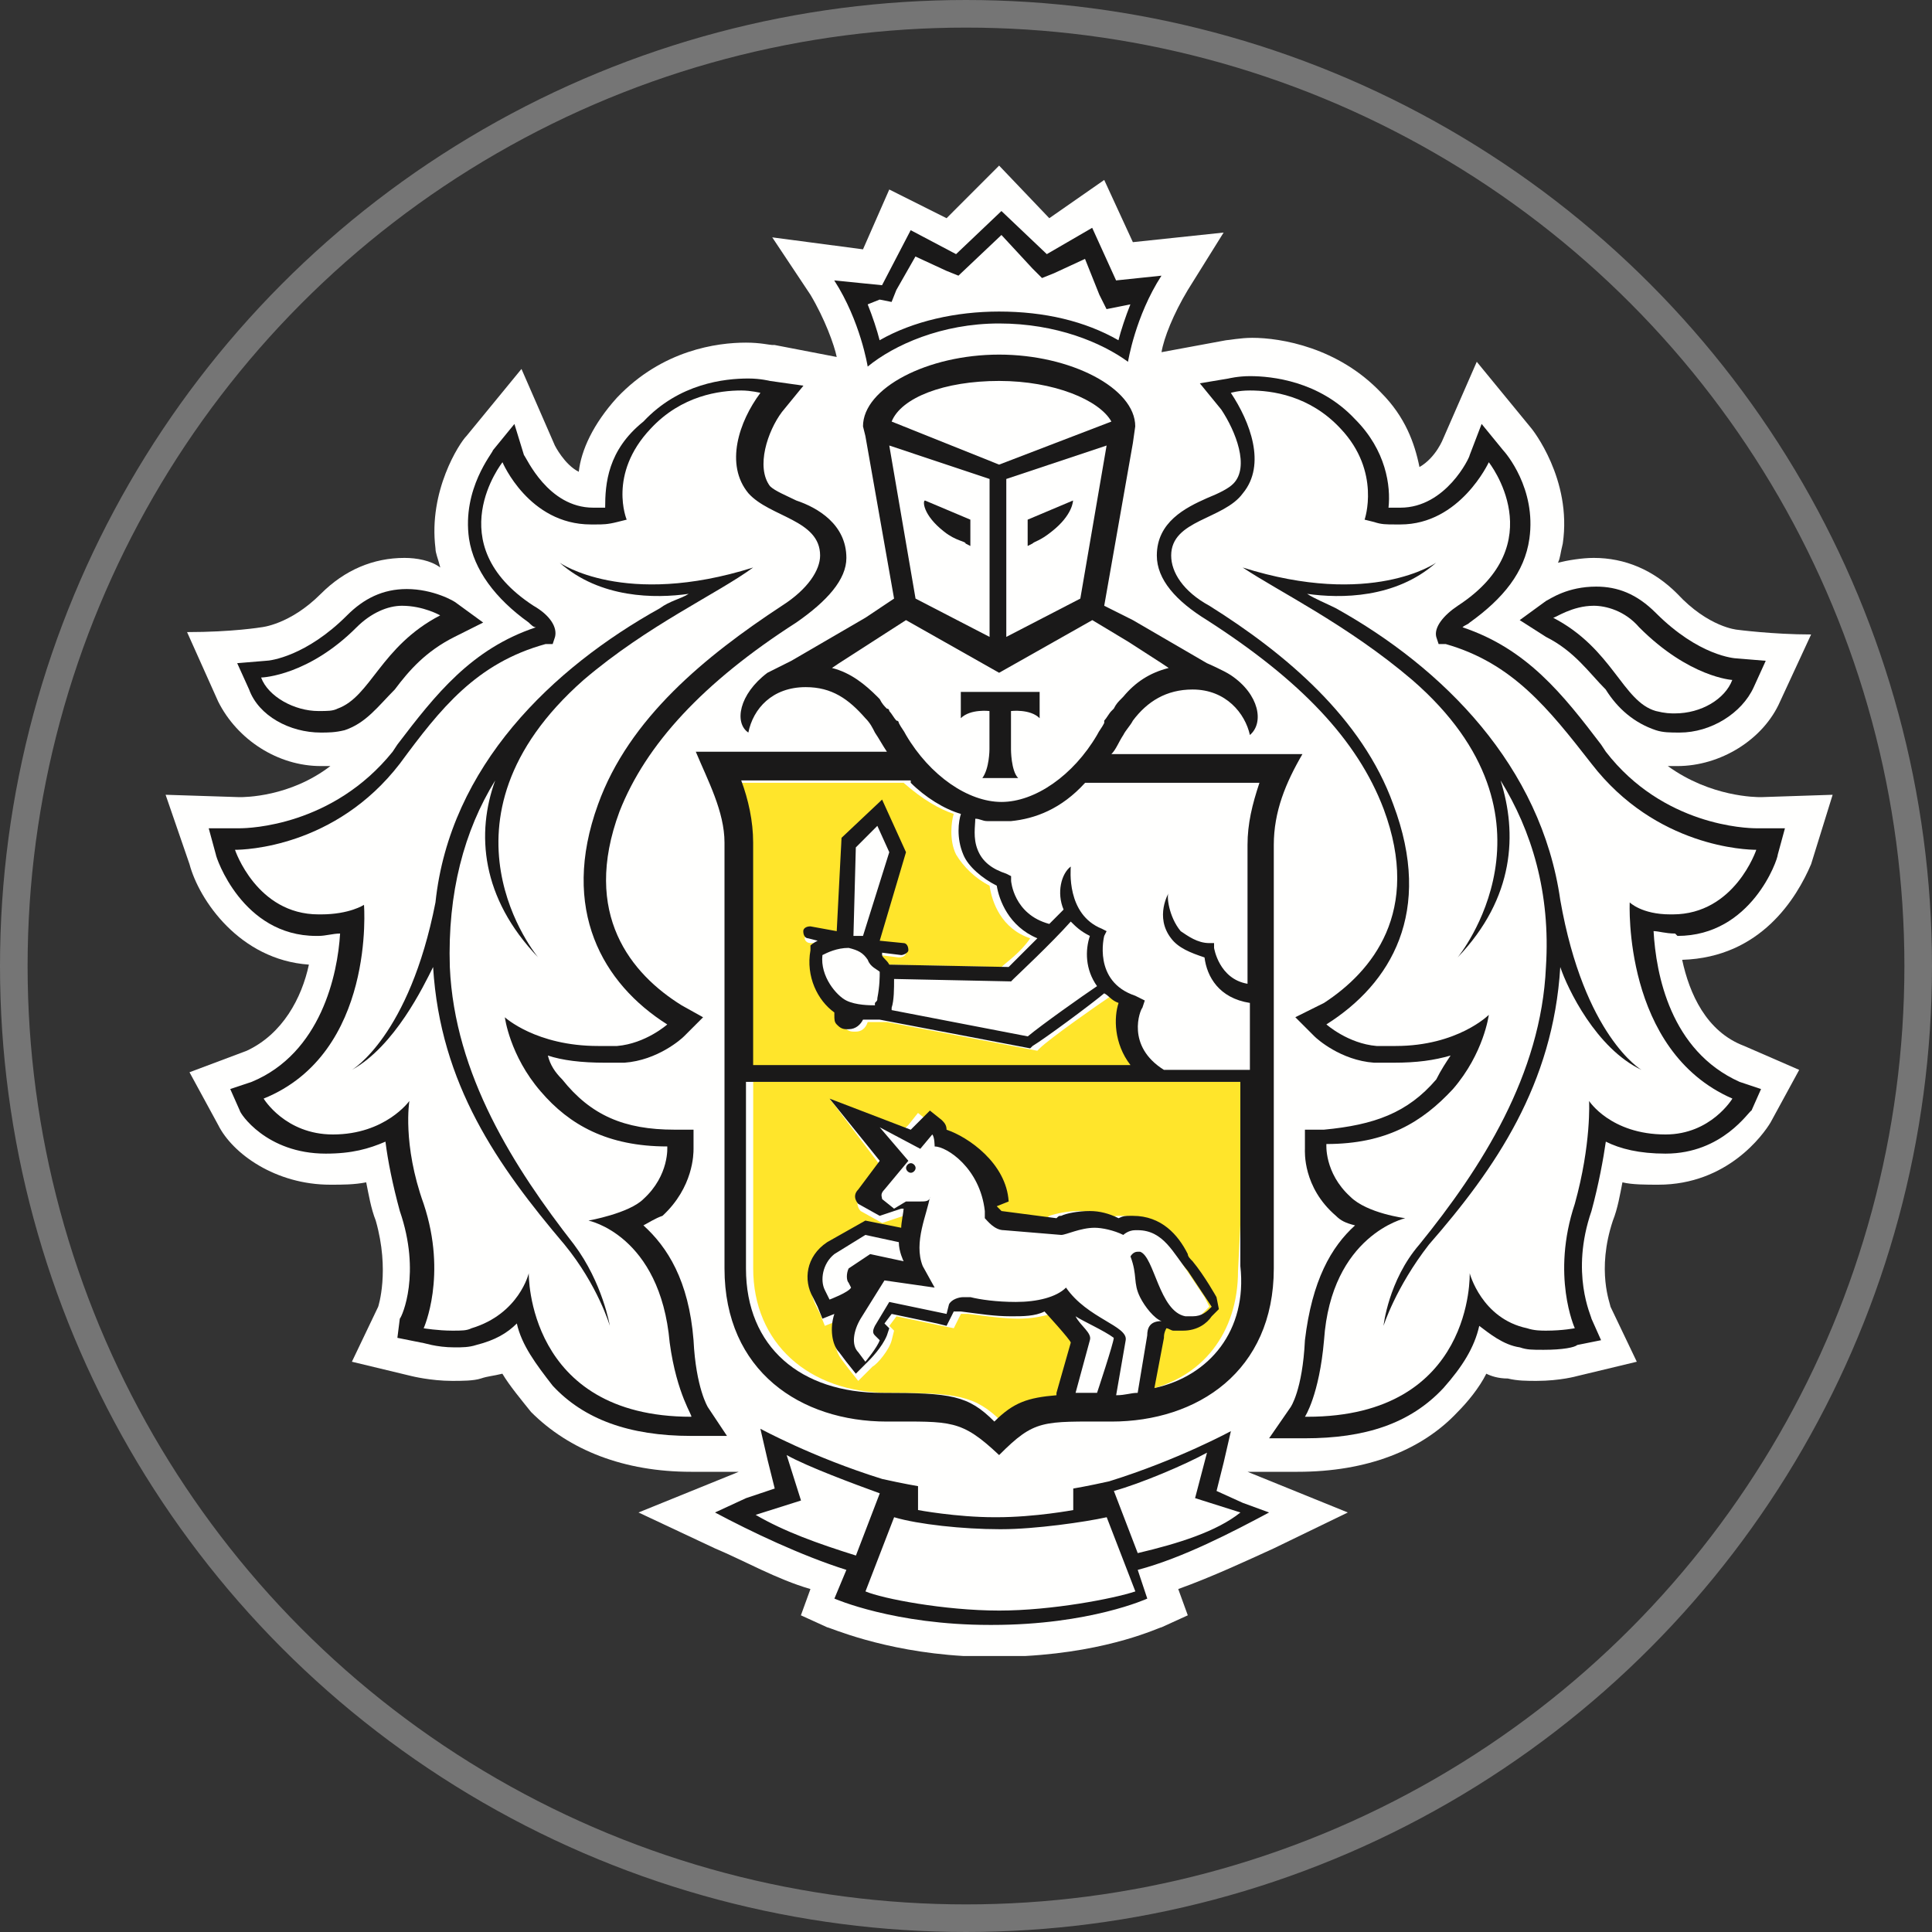 <svg width="35" height="35" viewBox="0 0 35 35" fill="none" xmlns="http://www.w3.org/2000/svg">
<rect x="0" y="0" width="35" height="35" fill="#333333" stroke="none"/>
<circle cx="17.5" cy="17.5" r="17.25" stroke="#757575" stroke-width="0.5"/>
<path fill-rule="evenodd" clip-rule="evenodd" d="M32.81 15.655L33.2 14.398L31.902 14.441C31.815 14.441 30.993 14.441 30.214 13.878C30.258 13.878 30.301 13.878 30.387 13.878C31.166 13.878 31.945 13.401 32.248 12.708L32.81 11.494C32.118 11.494 31.469 11.408 31.469 11.408C31.469 11.408 30.95 11.364 30.387 10.758C29.955 10.324 29.436 10.107 28.873 10.107C28.657 10.107 28.397 10.151 28.224 10.194C28.267 10.107 28.267 10.021 28.311 9.848C28.484 8.677 27.748 7.767 27.748 7.767L26.753 6.554L26.147 7.941C26.147 7.941 26.018 8.287 25.715 8.461C25.628 8.027 25.455 7.551 25.023 7.117C24.244 6.294 23.205 6.12 22.686 6.12C22.47 6.12 22.253 6.164 22.21 6.164L21.042 6.38C21.085 6.12 21.258 5.687 21.518 5.254L22.167 4.213L20.523 4.387L20.004 3.26L19.009 3.953L18.1 3L17.148 3.953L16.11 3.433L15.634 4.517L13.99 4.3L14.682 5.34C14.941 5.774 15.114 6.25 15.158 6.467L14.033 6.25H13.99C13.946 6.25 13.773 6.207 13.514 6.207C12.995 6.207 11.999 6.337 11.177 7.204C10.745 7.681 10.528 8.157 10.485 8.547C10.225 8.417 10.052 8.071 10.052 8.071L9.447 6.684L8.452 7.897C8.322 8.027 7.759 8.894 7.889 9.934C7.889 10.021 7.932 10.107 7.976 10.281C7.803 10.151 7.543 10.107 7.327 10.107C6.764 10.107 6.245 10.324 5.812 10.758C5.25 11.321 4.731 11.364 4.731 11.364C4.731 11.364 4.211 11.451 3.389 11.451L3.952 12.708C4.298 13.401 5.034 13.878 5.812 13.878C5.856 13.878 5.899 13.878 5.985 13.878C5.25 14.441 4.428 14.441 4.341 14.441L3 14.398L3.433 15.655C3.606 16.305 4.341 17.388 5.596 17.475C5.466 18.082 5.12 18.732 4.471 19.035L3.433 19.425L3.952 20.379C4.211 20.899 4.99 21.462 5.985 21.462C6.202 21.462 6.418 21.462 6.634 21.419C6.678 21.636 6.721 21.896 6.807 22.112C7.067 23.023 6.851 23.673 6.851 23.673L6.375 24.669L7.456 24.929C7.456 24.929 7.803 25.016 8.192 25.016C8.365 25.016 8.581 25.016 8.711 24.973C8.841 24.929 8.927 24.929 9.101 24.886C9.23 25.103 9.447 25.363 9.62 25.579C10.312 26.273 11.307 26.663 12.519 26.663H13.384L11.567 27.4L12.951 28.05C13.47 28.267 14.076 28.613 14.682 28.787L14.509 29.263L14.985 29.48C15.028 29.48 15.98 29.913 17.451 30C17.451 30 17.84 30 18.013 30C18.186 30 18.576 30 18.576 30C20.133 29.913 20.999 29.48 21.042 29.48L21.518 29.263L21.345 28.787C21.951 28.57 22.6 28.267 23.076 28.05L24.417 27.4L22.6 26.663H23.508C24.763 26.663 25.758 26.273 26.407 25.579C26.58 25.406 26.796 25.146 26.926 24.886C27.013 24.929 27.142 24.973 27.316 24.973C27.489 25.016 27.662 25.016 27.835 25.016C28.267 25.016 28.57 24.929 28.57 24.929L29.652 24.669L29.176 23.673C29.176 23.629 28.916 23.023 29.219 22.112C29.306 21.896 29.349 21.636 29.392 21.419C29.565 21.462 29.825 21.462 30.041 21.462C31.296 21.462 31.945 20.552 32.075 20.335L32.594 19.382L31.599 18.949C30.907 18.689 30.604 17.995 30.474 17.388C31.902 17.345 32.551 16.262 32.81 15.655Z" fill="#FFFFFE"/>
<path fill-rule="evenodd" clip-rule="evenodd" d="M18.099 6.857C17.061 6.857 16.282 7.204 16.152 7.594L18.099 8.374L20.133 7.594C19.916 7.161 19.094 6.857 18.099 6.857Z" fill="#FFFFFE"/>
<path fill-rule="evenodd" clip-rule="evenodd" d="M18.142 27.747C17.493 27.747 16.584 27.616 16.195 27.53L15.676 28.873C16.022 29.003 17.147 29.22 18.099 29.22C19.094 29.22 20.219 29.003 20.522 28.873L20.002 27.53C19.613 27.573 18.748 27.747 18.142 27.747Z" fill="#FFFFFE"/>
<path fill-rule="evenodd" clip-rule="evenodd" d="M21.906 26.36C21.517 26.576 20.695 26.88 20.219 27.053L20.651 28.18C21.387 28.006 21.993 27.703 22.512 27.486L21.69 27.226L21.906 26.36Z" fill="#FFFFFE"/>
<path fill-rule="evenodd" clip-rule="evenodd" d="M14.25 26.36L14.467 27.183L13.645 27.443C14.164 27.703 14.77 27.963 15.505 28.137L15.938 27.01C15.462 26.88 14.596 26.533 14.25 26.36Z" fill="#FFFFFE"/>
<path fill-rule="evenodd" clip-rule="evenodd" d="M18.102 5.514C18.881 5.514 19.66 5.687 20.265 6.034C20.309 5.86 20.395 5.6 20.482 5.384L20.265 5.427L20.049 5.47L19.962 5.254L19.703 4.604L19.14 4.864L18.924 4.95L18.794 4.864L18.189 4.257L17.583 4.864L17.28 5.08L17.064 4.994L16.588 4.647L16.328 5.297L16.242 5.514L15.982 5.47L15.766 5.427C15.852 5.644 15.939 5.904 15.982 6.077C16.544 5.73 17.28 5.514 18.102 5.514Z" fill="#FFFFFE"/>
<path fill-rule="evenodd" clip-rule="evenodd" d="M30.083 12.838C30.169 12.881 30.256 12.881 30.429 12.881C30.862 12.881 31.337 12.621 31.467 12.274C31.467 12.274 30.689 12.231 29.78 11.321C29.52 11.061 29.218 10.931 28.958 10.931C28.569 10.931 28.266 11.104 28.266 11.104C29.218 11.754 29.477 12.665 30.083 12.838Z" fill="#FFFFFE"/>
<path fill-rule="evenodd" clip-rule="evenodd" d="M5.815 12.968C5.902 12.968 5.989 12.968 6.162 12.925C6.767 12.751 6.984 11.798 8.022 11.234C8.022 11.234 7.762 11.061 7.33 11.061C7.113 11.061 6.767 11.148 6.508 11.451C5.599 12.361 4.82 12.405 4.82 12.405C4.907 12.621 5.34 12.968 5.815 12.968Z" fill="#FFFFFE"/>
<path fill-rule="evenodd" clip-rule="evenodd" d="M29.734 19.382C28.955 18.949 28.436 17.865 28.263 17.518C28.133 19.642 27.095 21.116 25.883 22.546C25.278 23.282 25.061 24.019 25.061 24.019C25.061 24.019 25.191 23.239 25.71 22.546C26.835 21.202 27.917 19.512 28.003 17.518C28.047 16.175 27.744 15.048 27.181 14.138C27.527 15.091 27.441 16.262 26.403 17.345C26.403 17.345 28.479 14.875 25.581 12.318C24.412 11.321 23.158 10.758 22.509 10.281C24.845 11.018 26.013 10.194 26.013 10.194C25.278 10.844 24.282 10.844 23.677 10.758C23.85 10.844 24.023 10.888 24.196 11.018C26.143 12.101 28.003 13.878 28.263 16.348C28.696 18.775 29.734 19.382 29.734 19.382ZM30.34 16.565H30.383C31.508 16.565 31.897 15.395 31.897 15.395C31.724 15.395 30.08 15.351 28.912 13.835C28.177 12.838 27.527 12.014 26.273 11.668H26.143L26.1 11.538C26.056 11.364 26.186 11.148 26.489 10.974C28.22 9.848 27.052 8.374 27.052 8.374C27.052 8.374 26.576 9.501 25.451 9.501C25.407 9.501 25.407 9.501 25.364 9.501C25.234 9.501 25.148 9.501 24.975 9.457L24.802 9.414C24.802 9.414 25.148 8.591 24.369 7.767C23.763 7.204 23.114 7.117 22.682 7.117C22.509 7.117 22.336 7.161 22.336 7.161C22.725 7.681 22.985 8.461 22.552 8.981C22.163 9.414 21.254 9.457 21.254 10.108C21.254 10.368 21.47 10.714 21.946 11.018C23.331 11.928 24.715 13.055 25.278 14.615C25.97 16.522 25.191 17.865 24.066 18.602C24.066 18.602 24.456 18.949 24.975 18.992C25.061 18.992 25.148 18.992 25.321 18.992C26.446 18.992 27.008 18.472 27.008 18.472C27.008 18.472 26.922 19.165 26.359 19.815C25.84 20.422 25.148 20.812 24.066 20.812C24.066 20.812 24.023 21.332 24.499 21.766C24.759 22.026 25.494 22.156 25.494 22.156C25.494 22.156 24.196 22.416 24.023 24.366C23.936 25.406 23.677 25.753 23.677 25.753C26.662 25.753 26.619 23.152 26.619 23.152C26.619 23.152 26.792 23.889 27.657 24.149C27.744 24.193 27.83 24.193 28.003 24.193C28.263 24.193 28.523 24.149 28.523 24.149C28.523 24.149 28.09 23.196 28.523 21.896C28.912 20.812 28.782 20.032 28.782 20.032C28.782 20.032 29.215 20.639 30.167 20.639C30.989 20.639 31.378 19.989 31.378 19.989C29.345 19.165 29.561 16.478 29.561 16.478C29.561 16.478 29.821 16.565 30.34 16.565Z" fill="#FFFFFE"/>
<path fill-rule="evenodd" clip-rule="evenodd" d="M10.268 22.546C9.056 21.159 8.018 19.642 7.888 17.518C7.758 17.908 7.239 18.992 6.417 19.382C6.417 19.382 7.455 18.775 7.931 16.348C8.277 13.878 10.051 12.058 11.998 11.018C12.171 10.931 12.388 10.844 12.517 10.758C11.912 10.844 10.917 10.844 10.181 10.194C10.181 10.194 11.349 11.018 13.686 10.281C13.037 10.714 11.782 11.321 10.614 12.318C7.672 14.831 9.748 17.302 9.748 17.302C8.71 16.218 8.667 15.048 8.97 14.095C8.407 15.005 8.061 16.131 8.148 17.475C8.191 19.469 9.272 21.159 10.397 22.502C10.96 23.152 11.046 23.976 11.046 23.976C11.046 23.976 10.917 23.282 10.268 22.546ZM10.787 22.112C10.787 22.112 11.479 22.026 11.782 21.722C12.258 21.289 12.215 20.769 12.215 20.769C11.133 20.769 10.484 20.379 9.921 19.772C9.359 19.122 9.272 18.428 9.272 18.428C9.272 18.428 9.835 18.948 10.96 18.948C11.046 18.948 11.133 18.948 11.306 18.948C11.825 18.905 12.215 18.558 12.215 18.558C11.046 17.822 10.268 16.522 10.96 14.571C11.522 13.011 12.907 11.841 14.291 10.974C14.767 10.714 14.984 10.367 14.984 10.064C14.984 9.414 14.032 9.414 13.686 8.937C13.253 8.417 13.556 7.637 13.902 7.117C13.902 7.117 13.772 7.074 13.556 7.074C13.166 7.074 12.474 7.16 11.912 7.767C11.176 8.547 11.479 9.414 11.479 9.414L11.306 9.457C11.09 9.501 11.003 9.501 10.873 9.501C10.83 9.501 10.83 9.501 10.787 9.501C9.705 9.501 9.186 8.374 9.186 8.374C9.186 8.374 8.018 9.847 9.748 10.974C10.008 11.148 10.181 11.364 10.138 11.538L10.051 11.668H9.921C8.71 12.014 8.061 12.838 7.282 13.835C6.114 15.351 4.47 15.395 4.297 15.395C4.297 15.395 4.686 16.565 5.811 16.565H5.854C6.374 16.565 6.59 16.348 6.59 16.348C6.59 16.348 6.763 19.078 4.773 19.859C4.773 19.859 5.162 20.509 5.984 20.509C7.023 20.509 7.369 19.902 7.369 19.902C7.369 19.902 7.326 20.682 7.628 21.765C8.061 23.066 7.628 24.019 7.628 24.019C7.628 24.019 7.845 24.062 8.148 24.062C8.234 24.062 8.364 24.062 8.494 24.019C9.316 23.846 9.532 23.022 9.532 23.022C9.532 23.022 9.446 25.623 12.474 25.623C12.474 25.623 12.215 25.233 12.128 24.236C12.041 22.329 10.787 22.112 10.787 22.112Z" fill="#FFFFFE"/>
<path fill-rule="evenodd" clip-rule="evenodd" d="M17.407 12.534H18.791V13.011C18.618 12.838 18.272 12.881 18.272 12.881V13.575C18.272 13.575 18.272 13.921 18.402 14.095H17.709C17.839 13.965 17.839 13.575 17.839 13.575V12.881C17.839 12.881 17.493 12.838 17.32 13.011V12.534H17.407ZM15.892 12.578C15.936 12.621 15.979 12.665 16.022 12.751C16.022 12.751 16.022 12.795 16.065 12.795C16.109 12.838 16.152 12.925 16.195 12.968C16.195 12.968 16.195 13.011 16.238 13.011C16.282 13.098 16.325 13.141 16.368 13.228C16.801 13.965 17.493 14.441 18.099 14.441C18.705 14.441 19.397 13.965 19.83 13.228C19.873 13.141 19.916 13.055 19.959 13.011C19.959 13.011 19.959 13.011 19.959 12.968C20.003 12.925 20.046 12.838 20.089 12.795C20.089 12.795 20.089 12.751 20.133 12.751C20.176 12.708 20.219 12.621 20.262 12.578C20.262 12.578 20.262 12.578 20.305 12.534C20.522 12.318 20.781 12.101 21.128 12.014L20.998 11.928L20.392 11.538L19.873 11.148L18.186 12.101L16.498 11.148L15.892 11.538L15.2 11.971L15.07 12.058C15.373 12.145 15.589 12.318 15.892 12.578C15.849 12.578 15.849 12.578 15.892 12.578Z" fill="#FFFFFE"/>
<path fill-rule="evenodd" clip-rule="evenodd" d="M17.576 9.414V9.891L17.49 9.847C17.49 9.847 17.36 9.804 17.101 9.631C16.711 9.371 16.711 9.067 16.711 9.067L17.576 9.414ZM17.923 11.581V8.721L16.105 8.071L16.581 10.844L17.923 11.581Z" fill="#FFFFFE"/>
<path fill-rule="evenodd" clip-rule="evenodd" d="M18.663 9.414L19.485 9.067C19.485 9.067 19.485 9.327 19.096 9.631C18.88 9.804 18.706 9.804 18.706 9.847L18.663 9.934V9.414ZM19.572 10.844L20.048 8.071L18.23 8.677V11.538L19.572 10.844Z" fill="#FFFFFE"/>
<path fill-rule="evenodd" clip-rule="evenodd" d="M15.377 18.212C15.55 18.255 15.766 18.299 15.896 18.299V18.255C15.896 18.212 15.896 18.212 15.94 18.169C15.983 18.038 15.983 17.822 15.983 17.692C15.896 17.648 15.81 17.562 15.766 17.475C15.723 17.345 15.637 17.302 15.507 17.302C15.334 17.302 15.117 17.388 15.031 17.432C14.901 17.779 15.161 18.169 15.377 18.212Z" fill="#FFFFFE"/>
<path fill-rule="evenodd" clip-rule="evenodd" d="M19.397 16.695C19.051 17.085 18.402 17.735 18.359 17.735L18.316 17.779L16.196 17.735C16.196 17.909 16.152 18.125 16.152 18.255V18.299L18.619 18.775C18.878 18.602 19.614 18.082 19.873 17.865C19.7 17.605 19.657 17.215 19.7 16.955C19.57 16.868 19.484 16.782 19.397 16.695Z" fill="#FFFFFE"/>
<path fill-rule="evenodd" clip-rule="evenodd" d="M19.659 14.181C19.183 14.658 18.707 14.832 18.318 14.875C18.232 14.875 18.188 14.875 18.102 14.875C18.015 14.875 17.972 14.875 17.885 14.875C17.799 14.875 17.756 14.875 17.669 14.832C17.626 14.918 17.626 15.178 17.712 15.395C17.799 15.568 17.972 15.742 18.232 15.828L18.318 15.872V15.958C18.318 16.002 18.318 16.608 19.01 16.738C19.097 16.652 19.183 16.522 19.27 16.479C19.14 16.132 19.227 15.828 19.4 15.698C19.4 15.742 19.313 16.522 19.962 16.825L20.049 16.869L20.005 16.955C20.005 16.998 19.789 17.735 20.568 18.039L20.698 18.082L20.654 18.212C20.654 18.255 20.308 18.949 21.044 19.339H22.601V18.125C22.039 18.082 21.823 17.605 21.779 17.302C21.563 17.259 21.303 17.172 21.174 16.955C20.828 16.522 21.13 16.132 21.13 16.132C21.13 16.132 21.13 16.565 21.347 16.825C21.477 16.955 21.606 17.042 21.866 17.042H21.952V17.129C21.952 17.172 21.996 17.735 22.558 17.779V15.265C22.558 14.875 22.645 14.485 22.774 14.138H19.703V14.181H19.659Z" fill="#FFFFFE"/>
<path fill-rule="evenodd" clip-rule="evenodd" d="M15.504 15.351L15.461 16.955L15.634 16.998L16.067 15.438L15.85 14.961L15.504 15.351Z" fill="#FFFFFE"/>
<path fill-rule="evenodd" clip-rule="evenodd" d="M16.503 21.246C16.459 21.246 16.416 21.202 16.416 21.159C16.416 21.116 16.459 21.072 16.503 21.072C16.546 21.072 16.589 21.116 16.589 21.159C16.589 21.246 16.546 21.246 16.503 21.246ZM20.44 22.719C20.786 22.806 20.829 23.803 21.348 23.889C21.392 23.889 21.435 23.889 21.478 23.889C21.608 23.889 21.695 23.846 21.824 23.716C21.824 23.716 21.608 23.326 21.392 23.066C21.175 22.719 20.959 22.329 20.483 22.329H20.44C20.31 22.329 20.223 22.416 20.223 22.416C20.05 22.329 19.834 22.286 19.704 22.286C19.445 22.286 19.185 22.416 19.099 22.416L18.017 22.329C17.887 22.329 17.757 22.156 17.671 22.113V22.069C17.671 22.026 17.671 22.026 17.671 21.982C17.627 21.159 17.022 20.812 16.762 20.812C16.762 20.812 16.805 20.682 16.719 20.596L16.503 20.769L15.767 20.379L16.286 20.986L15.854 21.506C15.81 21.549 15.81 21.636 15.81 21.679L15.983 21.852L16.2 21.722H16.243C16.286 21.722 16.416 21.722 16.459 21.722C16.546 21.722 16.632 21.722 16.632 21.636C16.589 21.982 16.286 22.459 16.503 22.893L16.632 23.239L15.724 23.109L15.291 23.803C15.161 24.019 15.161 24.279 15.248 24.409L15.378 24.583C15.378 24.583 15.594 24.366 15.637 24.193L15.681 24.063C15.637 24.019 15.637 23.933 15.681 23.889L15.94 23.456L16.979 23.673L17.022 23.586C17.108 23.456 17.195 23.456 17.281 23.456C17.325 23.456 17.368 23.456 17.411 23.456C17.584 23.499 17.93 23.543 18.233 23.543C18.623 23.543 18.925 23.499 19.142 23.283C19.531 23.846 20.31 23.933 20.223 24.236L20.05 25.233C20.18 25.233 20.31 25.233 20.44 25.189L20.613 24.149C20.613 24.063 20.656 23.889 20.656 23.889C20.57 23.803 20.44 23.673 20.267 23.456C20.137 23.196 20.223 23.023 20.094 22.719C20.267 22.762 20.353 22.719 20.44 22.719Z" fill="#FFFFFE"/>
<path fill-rule="evenodd" clip-rule="evenodd" d="M15.031 23.586C15.031 23.586 15.377 23.456 15.42 23.369L15.377 23.282C15.334 23.196 15.334 23.152 15.42 23.109L15.809 22.849L16.415 22.936C16.415 22.936 16.329 22.806 16.329 22.589L15.723 22.459L15.117 22.806C14.901 22.979 14.858 23.282 14.944 23.456L15.031 23.586Z" fill="#FFFFFE"/>
<path fill-rule="evenodd" clip-rule="evenodd" d="M19.484 25.233C19.571 25.233 19.701 25.233 19.874 25.233C19.874 25.233 20.22 24.279 20.22 24.236C20.047 24.149 19.657 23.976 19.528 23.846C19.614 23.976 19.874 24.192 19.787 24.279L19.484 25.233Z" fill="#FFFFFE"/>
<path fill-rule="evenodd" clip-rule="evenodd" d="M22.601 19.599H13.645V22.979C13.645 24.323 14.64 25.233 16.111 25.233C17.322 25.233 17.668 25.276 18.144 25.753C18.49 25.406 18.707 25.319 19.269 25.276V25.233L19.529 24.323L19.053 23.802C18.88 23.846 18.707 23.889 18.447 23.889C18.188 23.889 17.885 23.846 17.538 23.802C17.495 23.802 17.495 23.802 17.452 23.802C17.409 23.802 17.409 23.802 17.409 23.802L17.365 23.889L17.279 24.062L17.063 24.019L16.241 23.846L16.111 24.019L16.197 24.106L16.154 24.279C16.111 24.453 15.894 24.713 15.808 24.756L15.548 25.016L15.375 24.799L15.245 24.626C15.116 24.453 15.072 24.192 15.159 23.933L14.943 24.019L14.856 23.802L14.77 23.629C14.64 23.369 14.683 22.892 15.029 22.632L15.721 22.242L16.37 22.372C16.37 22.329 16.414 22.112 16.414 22.026H16.37L15.981 22.156L15.591 21.939C15.591 21.939 15.462 21.809 15.591 21.679L15.981 21.159L15.029 19.902L16.37 20.465L16.457 20.379L16.63 20.162L16.846 20.335C16.89 20.379 16.933 20.465 16.933 20.509C17.322 20.639 18.014 21.116 18.058 21.809L17.841 21.896C17.885 21.939 17.928 21.982 17.928 21.982L18.923 22.069C18.966 22.069 18.966 22.069 19.009 22.026C19.139 21.982 19.356 21.939 19.529 21.939C19.702 21.939 19.875 21.982 20.048 22.069C20.091 22.069 20.178 22.026 20.264 22.026H20.308C20.827 22.026 21.086 22.416 21.303 22.719C21.346 22.762 21.346 22.806 21.389 22.849C21.562 23.109 21.822 23.499 21.822 23.499L21.908 23.672L21.779 23.802C21.692 23.933 21.562 24.062 21.259 24.062C21.216 24.062 21.173 24.062 21.086 24.062C21.043 24.062 21 24.019 20.956 24.019C20.956 24.062 20.956 24.106 20.913 24.192L20.74 25.189C21.779 24.973 22.428 24.149 22.428 23.022L22.601 19.599Z" fill="#FFE52B"/>
<path fill-rule="evenodd" clip-rule="evenodd" d="M13.644 19.339H20.609C20.263 18.949 20.263 18.559 20.393 18.212C20.307 18.169 20.22 18.125 20.134 18.038C19.874 18.212 19.009 18.819 18.835 18.992L18.792 19.035L16.067 18.515H15.98C15.937 18.515 15.85 18.515 15.72 18.515C15.677 18.645 15.591 18.689 15.504 18.689H15.461C15.374 18.689 15.331 18.645 15.288 18.602C15.244 18.559 15.244 18.472 15.244 18.429V18.385C14.985 18.212 14.682 17.735 14.812 17.258V17.215L14.855 17.172C14.855 17.172 14.898 17.128 14.985 17.085H14.682C14.595 17.085 14.552 16.998 14.595 16.955C14.595 16.868 14.682 16.825 14.725 16.868L15.201 16.955L15.244 15.265L15.937 14.528L16.369 15.482L15.893 17.085L16.326 17.128C16.413 17.128 16.456 17.215 16.413 17.258C16.413 17.302 16.369 17.345 16.283 17.345L15.937 17.302C15.937 17.302 15.937 17.302 15.937 17.345C15.98 17.432 16.023 17.475 16.067 17.475L18.143 17.518C18.23 17.432 18.489 17.258 18.663 16.998C18.143 16.825 17.97 16.348 17.927 16.045C17.667 15.915 17.451 15.698 17.321 15.482C17.191 15.222 17.235 14.875 17.278 14.745C17.018 14.658 16.715 14.485 16.369 14.181H13.211C13.341 14.571 13.427 14.918 13.427 15.308V19.339H13.644Z" fill="#FFE52B"/>
<path fill-rule="evenodd" clip-rule="evenodd" d="M16.501 21.072C16.457 21.072 16.414 21.116 16.414 21.159C16.414 21.202 16.457 21.246 16.501 21.246C16.544 21.246 16.587 21.202 16.587 21.159C16.587 21.116 16.544 21.072 16.501 21.072Z" fill="#1A1919"/>
<path fill-rule="evenodd" clip-rule="evenodd" d="M20.611 28.136L20.179 27.01C20.654 26.88 21.477 26.533 21.866 26.316L21.65 27.14L22.472 27.4C22.039 27.746 21.347 27.963 20.611 28.136ZM18.102 29.177C17.107 29.177 15.982 28.96 15.679 28.83L16.198 27.486C16.631 27.616 17.453 27.703 18.102 27.703H18.145C18.751 27.703 19.659 27.573 20.049 27.486L20.568 28.83C20.179 28.96 19.054 29.177 18.102 29.177ZM13.689 27.443L14.511 27.183L14.251 26.36C14.64 26.576 15.463 26.88 15.938 27.053L15.506 28.18C14.814 27.963 14.208 27.746 13.689 27.443ZM22.515 27.226L22.039 27.01L22.169 26.49L22.299 25.926C22.299 25.926 21.347 26.446 20.092 26.836C19.703 26.923 19.443 26.966 19.443 26.966V27.356C19.443 27.356 18.751 27.486 18.058 27.486H18.015C17.323 27.486 16.631 27.356 16.631 27.356V26.923C16.631 26.923 16.371 26.88 15.982 26.793C14.727 26.403 13.775 25.883 13.775 25.883L13.905 26.446L14.035 26.966L13.516 27.14L12.953 27.4C13.602 27.746 14.511 28.18 15.333 28.44L15.116 28.96C15.116 28.96 16.198 29.437 17.929 29.437H17.972C19.746 29.437 20.784 28.96 20.784 28.96L20.611 28.44C21.433 28.223 22.342 27.746 22.991 27.4L22.515 27.226Z" fill="#1A1919"/>
<path fill-rule="evenodd" clip-rule="evenodd" d="M15.935 5.427L16.152 5.47L16.238 5.254L16.584 4.647L17.147 4.907L17.363 4.994L18.142 4.257L18.704 4.864L18.877 5.037L19.094 4.95L19.656 4.69L19.916 5.34L20.046 5.6L20.262 5.557L20.478 5.514C20.392 5.73 20.305 5.99 20.262 6.164C19.656 5.817 18.921 5.644 18.099 5.644C17.32 5.644 16.541 5.817 15.935 6.164C15.892 5.99 15.806 5.73 15.719 5.514L15.935 5.427ZM18.099 5.86C19.137 5.86 19.959 6.207 20.435 6.554C20.435 6.554 20.565 5.73 21.041 4.994L20.219 5.08L19.786 4.127L18.964 4.604L18.142 3.823L17.32 4.604L16.498 4.17L15.979 5.167L15.113 5.08C15.589 5.817 15.719 6.641 15.719 6.641C16.195 6.25 17.06 5.86 18.099 5.86Z" fill="#1A1919"/>
<path fill-rule="evenodd" clip-rule="evenodd" d="M31.384 19.902C31.384 19.902 30.995 20.552 30.173 20.552C29.178 20.552 28.788 19.945 28.788 19.945C28.788 19.945 28.831 20.725 28.529 21.809C28.096 23.109 28.529 24.062 28.529 24.062C28.529 24.062 28.312 24.106 28.009 24.106C27.923 24.106 27.793 24.106 27.663 24.062C26.841 23.889 26.625 23.066 26.625 23.066C26.625 23.066 26.711 25.666 23.683 25.666H23.64C23.64 25.666 23.899 25.276 23.986 24.279C24.116 22.372 25.457 22.069 25.457 22.069C25.457 22.069 24.765 21.982 24.462 21.679C23.986 21.245 24.029 20.725 24.029 20.725C25.111 20.725 25.76 20.335 26.322 19.729C26.884 19.079 26.971 18.385 26.971 18.385C26.971 18.385 26.409 18.949 25.284 18.949C25.197 18.949 25.111 18.949 24.938 18.949C24.418 18.905 24.029 18.558 24.029 18.558C25.197 17.822 25.976 16.522 25.24 14.571C24.678 13.011 23.293 11.841 21.909 10.974C21.433 10.714 21.217 10.367 21.217 10.064C21.217 9.414 22.169 9.414 22.515 8.937C22.947 8.417 22.644 7.637 22.298 7.117C22.298 7.117 22.428 7.074 22.644 7.074C23.034 7.074 23.726 7.16 24.288 7.767C25.024 8.547 24.721 9.414 24.721 9.414L24.894 9.457C25.024 9.501 25.111 9.501 25.284 9.501C25.327 9.501 25.327 9.501 25.37 9.501C26.452 9.501 26.971 8.374 26.971 8.374C26.971 8.374 28.139 9.847 26.409 10.974C26.149 11.148 25.976 11.364 26.019 11.538L26.062 11.668H26.192C27.404 12.014 28.053 12.838 28.831 13.835C30 15.351 31.644 15.395 31.817 15.395C31.817 15.395 31.427 16.565 30.302 16.565H30.259C29.74 16.565 29.524 16.348 29.524 16.348C29.524 16.348 29.394 19.035 31.384 19.902ZM30.389 16.955C31.73 16.955 32.206 15.568 32.206 15.482L32.336 15.005H31.817C31.644 15.005 30.13 14.961 29.091 13.618L29.005 13.488C28.312 12.578 27.663 11.754 26.495 11.364C26.538 11.321 26.582 11.321 26.625 11.278C27.231 10.844 27.62 10.367 27.706 9.761C27.836 8.851 27.274 8.201 27.231 8.157L26.841 7.68L26.625 8.244C26.625 8.287 26.192 9.197 25.37 9.197H25.327C25.284 9.197 25.24 9.197 25.154 9.197C25.197 8.807 25.111 8.157 24.548 7.594C23.899 6.9 23.034 6.814 22.644 6.814C22.428 6.814 22.255 6.857 22.255 6.857L21.736 6.944L22.125 7.42C22.385 7.811 22.644 8.461 22.341 8.764C22.255 8.851 22.082 8.937 21.866 9.024C21.476 9.197 20.957 9.457 20.957 10.064C20.957 10.498 21.303 10.888 21.866 11.234C23.553 12.318 24.591 13.401 25.067 14.658C25.76 16.522 24.851 17.605 23.986 18.169L23.466 18.428L23.813 18.775C23.856 18.819 24.288 19.209 24.894 19.252C25.024 19.252 25.111 19.252 25.24 19.252C25.673 19.252 25.976 19.209 26.279 19.122C26.192 19.252 26.106 19.382 26.019 19.555C25.5 20.162 24.894 20.379 23.986 20.465H23.64V20.812C23.64 20.855 23.596 21.506 24.202 22.026C24.288 22.112 24.375 22.156 24.548 22.199C24.116 22.589 23.769 23.196 23.64 24.279C23.596 25.189 23.38 25.493 23.38 25.493L22.991 26.056H23.64C24.721 26.056 25.543 25.796 26.149 25.146C26.495 24.756 26.711 24.409 26.798 24.019C26.971 24.149 27.231 24.366 27.534 24.409C27.663 24.453 27.75 24.453 27.966 24.453C28.312 24.453 28.529 24.409 28.572 24.366L29.005 24.279L28.831 23.889C28.831 23.846 28.442 23.066 28.831 21.939C28.961 21.462 29.048 20.985 29.091 20.682C29.351 20.812 29.697 20.899 30.173 20.899C31.211 20.899 31.687 20.119 31.73 20.119L31.903 19.729L31.514 19.599C30.259 19.035 30 17.648 29.956 16.868C30.043 16.868 30.173 16.912 30.346 16.912L30.389 16.955Z" fill="#1A1919"/>
<path fill-rule="evenodd" clip-rule="evenodd" d="M28.872 10.974C29.089 10.974 29.435 11.061 29.695 11.364C30.603 12.274 31.382 12.318 31.382 12.318C31.252 12.664 30.82 12.924 30.343 12.924C30.257 12.924 30.171 12.924 29.997 12.881C29.392 12.708 29.219 11.754 28.137 11.191C28.18 11.191 28.483 10.974 28.872 10.974ZM28.007 11.538C28.526 11.798 28.786 12.188 29.089 12.491C29.305 12.838 29.608 13.098 29.997 13.228C30.127 13.271 30.257 13.271 30.43 13.271C30.992 13.271 31.555 12.924 31.771 12.448L31.988 11.971L31.468 11.928C31.425 11.928 30.776 11.884 29.997 11.104C29.651 10.758 29.305 10.627 28.916 10.627C28.397 10.627 28.094 10.844 28.007 10.887L27.531 11.234L28.007 11.538Z" fill="#1A1919"/>
<path fill-rule="evenodd" clip-rule="evenodd" d="M28.266 16.305C27.92 13.878 26.146 12.101 24.199 11.018C24.026 10.931 23.81 10.844 23.68 10.758C24.286 10.844 25.281 10.844 26.016 10.194C26.016 10.194 24.848 11.018 22.512 10.281C23.161 10.714 24.415 11.321 25.584 12.318C28.482 14.832 26.406 17.345 26.406 17.345C27.444 16.262 27.487 15.092 27.184 14.138C27.747 15.048 28.093 16.175 28.006 17.519C27.92 19.469 26.838 21.159 25.713 22.546C25.151 23.196 25.064 24.019 25.064 24.019C25.064 24.019 25.281 23.326 25.887 22.546C27.098 21.159 28.136 19.642 28.266 17.519C28.396 17.909 28.915 18.992 29.737 19.382C29.737 19.382 28.699 18.775 28.266 16.305Z" fill="#1A1919"/>
<path fill-rule="evenodd" clip-rule="evenodd" d="M12.521 25.666C9.536 25.666 9.579 23.066 9.579 23.066C9.579 23.066 9.406 23.803 8.541 24.063C8.454 24.106 8.367 24.106 8.194 24.106C7.935 24.106 7.675 24.063 7.675 24.063C7.675 24.063 8.108 23.109 7.675 21.809C7.286 20.726 7.416 19.945 7.416 19.945C7.416 19.945 6.983 20.552 6.031 20.552C5.166 20.552 4.776 19.902 4.776 19.902C6.81 19.079 6.594 16.392 6.594 16.392C6.594 16.392 6.334 16.565 5.815 16.565H5.771C4.647 16.565 4.257 15.395 4.257 15.395C4.43 15.395 6.074 15.352 7.243 13.835C7.978 12.838 8.627 12.014 9.882 11.668H10.012L10.055 11.538C10.098 11.364 9.968 11.148 9.665 10.974C7.935 9.848 9.103 8.374 9.103 8.374C9.103 8.374 9.579 9.501 10.704 9.501C10.747 9.501 10.747 9.501 10.79 9.501C10.92 9.501 11.007 9.501 11.18 9.457L11.353 9.414C11.353 9.414 11.007 8.591 11.786 7.767C12.348 7.161 13.04 7.074 13.43 7.074C13.603 7.074 13.776 7.117 13.776 7.117C13.386 7.637 13.127 8.417 13.559 8.937C13.949 9.371 14.857 9.414 14.857 10.064C14.857 10.324 14.641 10.671 14.165 10.974C12.781 11.884 11.396 13.011 10.834 14.572C10.141 16.478 10.92 17.822 12.088 18.559C12.088 18.559 11.699 18.905 11.18 18.949C11.093 18.949 11.007 18.949 10.834 18.949C9.709 18.949 9.146 18.429 9.146 18.429C9.146 18.429 9.233 19.122 9.795 19.772C10.314 20.379 11.007 20.769 12.088 20.769C12.088 20.769 12.132 21.289 11.656 21.722C11.396 21.982 10.661 22.112 10.661 22.112C10.661 22.112 11.959 22.372 12.132 24.323C12.261 25.276 12.564 25.666 12.521 25.666ZM12.824 25.493C12.824 25.493 12.607 25.146 12.564 24.279C12.478 23.196 12.088 22.589 11.656 22.199C11.742 22.156 11.872 22.069 12.002 22.026C12.564 21.506 12.564 20.899 12.564 20.812V20.465H12.218C11.31 20.465 10.704 20.206 10.185 19.555C10.055 19.425 9.968 19.295 9.925 19.122C10.185 19.209 10.531 19.252 10.963 19.252C11.05 19.252 11.18 19.252 11.31 19.252C11.915 19.209 12.348 18.819 12.391 18.775L12.737 18.429L12.348 18.212C11.439 17.648 10.531 16.565 11.223 14.701C11.699 13.488 12.737 12.361 14.425 11.278C14.987 10.888 15.333 10.498 15.333 10.108C15.333 9.501 14.814 9.197 14.425 9.067C14.252 8.981 14.035 8.894 13.949 8.807C13.689 8.461 13.905 7.811 14.165 7.464L14.555 6.987L13.949 6.901C13.949 6.901 13.776 6.857 13.559 6.857C13.127 6.857 12.305 6.944 11.656 7.637C11.007 8.157 10.963 8.764 10.963 9.197C10.92 9.197 10.877 9.197 10.79 9.197H10.747C9.925 9.197 9.536 8.287 9.492 8.244L9.319 7.681L8.93 8.157C8.93 8.201 8.367 8.851 8.497 9.761C8.584 10.324 8.973 10.844 9.579 11.278C9.622 11.321 9.665 11.364 9.709 11.364C8.541 11.754 7.892 12.578 7.199 13.488L7.113 13.618C6.031 14.961 4.517 15.005 4.344 15.005H3.781L3.911 15.482C3.911 15.525 4.387 16.955 5.728 16.955H5.771C5.901 16.955 6.031 16.912 6.161 16.912C6.118 17.648 5.815 19.079 4.56 19.599L4.171 19.729L4.344 20.119C4.344 20.162 4.82 20.899 5.901 20.899C6.377 20.899 6.68 20.812 6.983 20.682C7.026 21.029 7.113 21.462 7.243 21.939C7.632 23.066 7.286 23.846 7.243 23.889L7.199 24.236L7.632 24.323C7.675 24.323 7.892 24.409 8.238 24.409C8.367 24.409 8.497 24.409 8.627 24.366C8.973 24.279 9.19 24.149 9.363 23.976C9.449 24.366 9.709 24.713 10.012 25.103C10.574 25.709 11.396 26.013 12.521 26.013H13.17L12.824 25.493Z" fill="#1A1919"/>
<path fill-rule="evenodd" clip-rule="evenodd" d="M6.46 11.364C6.72 11.104 7.023 10.974 7.282 10.974C7.672 10.974 7.974 11.148 7.974 11.148C6.893 11.711 6.72 12.621 6.114 12.838C6.028 12.881 5.941 12.881 5.768 12.881C5.335 12.881 4.859 12.621 4.73 12.274C4.773 12.274 5.595 12.231 6.46 11.364ZM5.811 13.271C5.941 13.271 6.071 13.271 6.244 13.228C6.633 13.098 6.85 12.794 7.152 12.491C7.412 12.144 7.715 11.798 8.234 11.538L8.753 11.278L8.277 10.931C8.234 10.888 7.845 10.671 7.369 10.671C6.936 10.671 6.59 10.844 6.287 11.148C5.552 11.884 4.903 11.971 4.816 11.971L4.297 12.014L4.513 12.491C4.686 12.968 5.249 13.271 5.811 13.271Z" fill="#1A1919"/>
<path fill-rule="evenodd" clip-rule="evenodd" d="M8.149 17.519C8.106 16.175 8.409 15.048 8.971 14.138C8.625 15.092 8.711 16.262 9.75 17.345C9.75 17.345 7.673 14.875 10.572 12.318C11.74 11.321 12.995 10.758 13.644 10.281C11.307 11.018 10.139 10.194 10.139 10.194C10.875 10.844 11.87 10.844 12.476 10.758C12.346 10.844 12.129 10.888 11.956 11.018C10.009 12.101 8.149 13.878 7.889 16.348C7.413 18.775 6.375 19.382 6.375 19.382C7.154 18.949 7.673 17.865 7.846 17.519C7.976 19.642 9.014 21.116 10.226 22.546C10.831 23.283 11.048 24.019 11.048 24.019C11.048 24.019 10.918 23.239 10.399 22.546C9.317 21.159 8.235 19.469 8.149 17.519Z" fill="#1A1919"/>
<path fill-rule="evenodd" clip-rule="evenodd" d="M17.406 12.535V13.011C17.579 12.838 17.925 12.881 17.925 12.881V13.575C17.925 13.575 17.925 13.921 17.796 14.095H18.445C18.315 13.965 18.315 13.575 18.315 13.575V12.881C18.315 12.881 18.661 12.838 18.834 13.011V12.535H17.406Z" fill="#1A1919"/>
<path fill-rule="evenodd" clip-rule="evenodd" d="M17.103 9.631C17.32 9.804 17.493 9.804 17.493 9.847L17.579 9.891V9.414L16.757 9.067C16.714 9.067 16.714 9.327 17.103 9.631Z" fill="#1A1919"/>
<path fill-rule="evenodd" clip-rule="evenodd" d="M19.05 9.631C19.439 9.327 19.439 9.067 19.439 9.067L18.617 9.414V9.891L18.704 9.847C18.747 9.804 18.834 9.804 19.05 9.631Z" fill="#1A1919"/>
<path fill-rule="evenodd" clip-rule="evenodd" d="M18.1 8.417L16.153 7.637C16.326 7.204 17.105 6.901 18.1 6.901C19.095 6.901 19.917 7.247 20.134 7.637L18.1 8.417ZM19.571 10.844L18.23 11.538V8.677L20.047 8.071L19.571 10.844ZM20.437 11.624L21.042 12.014L21.172 12.101C20.826 12.188 20.566 12.361 20.35 12.621C20.35 12.621 20.35 12.621 20.307 12.665C20.264 12.708 20.22 12.751 20.177 12.838C20.177 12.838 20.177 12.838 20.134 12.881C20.09 12.925 20.047 13.011 20.004 13.055C20.004 13.055 20.004 13.055 20.004 13.098C19.961 13.185 19.917 13.228 19.874 13.315C19.442 14.051 18.749 14.528 18.143 14.528C17.538 14.528 16.846 14.051 16.413 13.315C16.37 13.228 16.326 13.185 16.283 13.098C16.283 13.098 16.283 13.055 16.24 13.055C16.197 13.011 16.153 12.925 16.11 12.881C16.11 12.881 16.11 12.838 16.067 12.838C16.023 12.795 15.98 12.751 15.937 12.665C15.937 12.665 15.937 12.665 15.894 12.621C15.677 12.405 15.418 12.188 15.072 12.101L15.201 12.014L15.807 11.624L16.413 11.234L18.1 12.188L19.788 11.234L20.437 11.624ZM22.816 14.181C22.686 14.572 22.6 14.918 22.6 15.308V17.822C22.081 17.735 21.994 17.172 21.994 17.172V17.085H21.908C21.691 17.085 21.518 16.955 21.389 16.869C21.172 16.608 21.129 16.218 21.172 16.175C21.172 16.175 20.913 16.608 21.215 16.998C21.345 17.172 21.562 17.259 21.821 17.345C21.864 17.692 22.081 18.082 22.643 18.169V19.382H21.086C20.393 18.949 20.653 18.299 20.696 18.255L20.739 18.125L20.566 18.039C19.788 17.779 20.004 16.955 20.004 16.955L20.047 16.869L19.961 16.825C19.312 16.565 19.398 15.742 19.398 15.698C19.225 15.828 19.139 16.175 19.268 16.478C19.182 16.565 19.095 16.652 19.009 16.738C18.36 16.565 18.317 15.958 18.317 15.958V15.872L18.23 15.828C17.971 15.742 17.797 15.612 17.711 15.395C17.624 15.178 17.668 14.961 17.668 14.832C17.754 14.832 17.797 14.875 17.884 14.875C17.971 14.875 18.014 14.875 18.1 14.875C18.187 14.875 18.23 14.875 18.317 14.875C18.749 14.832 19.225 14.658 19.658 14.181H22.816ZM20.913 25.146L21.086 24.236C21.086 24.193 21.086 24.149 21.129 24.063C21.172 24.063 21.215 24.106 21.259 24.106C21.302 24.106 21.389 24.106 21.432 24.106C21.691 24.106 21.864 23.976 21.951 23.846L22.081 23.716L22.038 23.499C22.038 23.499 21.821 23.109 21.605 22.849C21.562 22.806 21.518 22.762 21.518 22.719C21.345 22.372 21.042 22.026 20.523 22.026H20.48C20.393 22.026 20.35 22.026 20.264 22.069C20.09 21.982 19.917 21.939 19.744 21.939C19.528 21.939 19.312 21.982 19.225 22.026C19.182 22.026 19.182 22.026 19.139 22.069L18.143 21.939C18.143 21.939 18.1 21.896 18.057 21.852L18.273 21.766C18.23 21.072 17.538 20.596 17.148 20.466C17.148 20.379 17.105 20.335 17.062 20.292L16.846 20.119L16.586 20.379L16.499 20.466L15.028 19.902L15.937 21.029L15.548 21.549C15.418 21.679 15.548 21.809 15.548 21.809L15.937 22.026L16.326 21.896H16.37C16.37 21.939 16.326 22.156 16.326 22.242L15.677 22.112L14.985 22.503C14.596 22.762 14.552 23.196 14.726 23.499L14.812 23.673L14.899 23.889L15.115 23.803C15.028 24.063 15.072 24.366 15.201 24.496L15.331 24.669L15.504 24.886L15.721 24.669C15.764 24.626 15.98 24.409 16.067 24.193L16.11 24.063L16.023 23.976L16.153 23.803L16.975 23.976L17.148 24.019L17.235 23.846L17.278 23.759C17.278 23.759 17.278 23.759 17.322 23.759C17.365 23.759 17.365 23.759 17.408 23.759C17.754 23.803 18.014 23.846 18.317 23.846C18.533 23.846 18.749 23.846 18.922 23.759C18.922 23.759 19.398 24.279 19.398 24.323L19.139 25.233V25.276C18.619 25.32 18.36 25.406 18.014 25.753C17.538 25.276 17.235 25.233 15.98 25.233C14.509 25.233 13.514 24.409 13.514 22.979V19.599H22.47V22.936C22.6 24.106 21.908 24.929 20.913 25.146ZM15.374 23.239L15.418 23.326C15.374 23.413 15.028 23.543 15.028 23.543L14.942 23.369C14.855 23.196 14.899 22.892 15.115 22.719L15.677 22.372L16.283 22.503C16.283 22.676 16.37 22.849 16.37 22.849L15.764 22.719L15.374 22.979C15.331 23.066 15.331 23.196 15.374 23.239ZM20.783 24.193L20.61 25.233C20.48 25.233 20.393 25.276 20.22 25.276L20.393 24.279C20.437 24.019 19.701 23.889 19.312 23.326C19.139 23.499 18.793 23.586 18.403 23.586C18.057 23.586 17.754 23.543 17.581 23.499C17.538 23.499 17.494 23.499 17.451 23.499C17.365 23.499 17.235 23.543 17.192 23.629L17.148 23.803L16.11 23.586L15.85 24.019C15.807 24.106 15.807 24.149 15.85 24.193L15.937 24.279C15.894 24.409 15.677 24.669 15.677 24.669L15.548 24.496C15.418 24.366 15.461 24.106 15.591 23.889L16.023 23.196L16.932 23.326L16.716 22.936C16.543 22.503 16.802 21.982 16.846 21.679C16.846 21.766 16.759 21.766 16.672 21.766C16.586 21.766 16.499 21.766 16.456 21.766C16.413 21.766 16.413 21.766 16.413 21.766L16.197 21.896L15.98 21.722C15.98 21.679 15.937 21.636 16.023 21.549L16.456 21.029L15.937 20.422L16.672 20.812L16.889 20.552C16.932 20.596 16.932 20.769 16.932 20.769C17.148 20.769 17.754 21.159 17.841 21.939C17.841 21.982 17.841 21.982 17.841 22.026C17.841 22.026 17.841 22.026 17.841 22.069C17.884 22.112 18.014 22.286 18.187 22.286L19.225 22.372C19.312 22.372 19.571 22.242 19.831 22.242C19.961 22.242 20.177 22.286 20.35 22.372C20.35 22.372 20.437 22.286 20.566 22.286H20.61C21.086 22.286 21.259 22.719 21.518 23.023C21.691 23.283 21.951 23.673 21.951 23.673C21.864 23.759 21.778 23.846 21.605 23.846C21.562 23.846 21.518 23.846 21.475 23.846C20.999 23.759 20.913 22.762 20.653 22.676H20.61C20.523 22.676 20.48 22.762 20.48 22.762C20.61 23.109 20.523 23.239 20.653 23.499C20.739 23.673 20.913 23.889 21.042 23.933C20.826 23.933 20.783 24.063 20.783 24.193ZM19.874 25.233C19.744 25.233 19.615 25.233 19.485 25.233L19.744 24.279C19.788 24.149 19.571 24.019 19.485 23.846C19.615 23.933 20.004 24.106 20.177 24.236C20.177 24.323 19.874 25.233 19.874 25.233ZM15.461 16.955L15.504 15.352L15.894 14.961L16.11 15.438L15.634 16.955H15.461ZM15.721 17.389C15.764 17.518 15.894 17.562 15.937 17.605C15.937 17.692 15.937 17.865 15.894 18.082C15.894 18.125 15.894 18.125 15.85 18.169V18.212C15.764 18.212 15.504 18.212 15.331 18.125C15.158 18.039 14.855 17.692 14.899 17.302C14.985 17.259 15.158 17.172 15.374 17.172C15.548 17.215 15.634 17.259 15.721 17.389ZM19.874 17.865C19.615 18.039 18.879 18.559 18.619 18.775L16.153 18.299V18.255C16.197 18.125 16.197 17.909 16.197 17.735L18.317 17.779L18.36 17.735C18.403 17.692 19.052 17.085 19.398 16.695C19.485 16.782 19.571 16.869 19.744 16.955C19.658 17.215 19.658 17.562 19.874 17.865ZM16.499 14.181C16.759 14.441 17.105 14.658 17.408 14.745C17.365 14.875 17.322 15.178 17.451 15.482C17.538 15.698 17.797 15.915 18.057 16.045C18.1 16.305 18.273 16.782 18.793 16.998C18.576 17.215 18.36 17.432 18.273 17.518L16.11 17.475C16.067 17.389 15.98 17.345 15.98 17.302C15.98 17.302 15.98 17.302 15.98 17.259L16.326 17.302C16.37 17.302 16.456 17.259 16.456 17.215C16.456 17.128 16.413 17.085 16.37 17.085L15.937 17.042L16.413 15.438L15.98 14.485L15.245 15.178L15.158 16.869L14.682 16.782C14.596 16.782 14.552 16.825 14.552 16.869C14.552 16.955 14.596 16.998 14.639 16.998L14.812 17.042C14.726 17.085 14.682 17.128 14.682 17.128V17.172V17.215C14.596 17.692 14.812 18.125 15.115 18.342V18.385C15.115 18.472 15.115 18.515 15.158 18.559C15.201 18.602 15.245 18.645 15.331 18.645H15.374C15.504 18.645 15.591 18.559 15.634 18.472C15.721 18.472 15.807 18.472 15.894 18.472H15.937L18.663 18.992L18.706 18.949C18.922 18.819 19.744 18.212 20.004 17.995C20.09 18.039 20.134 18.125 20.264 18.169C20.177 18.429 20.177 18.905 20.48 19.295H13.644V15.265C13.644 14.875 13.557 14.485 13.428 14.138H16.499V14.181ZM16.11 8.071L17.927 8.677V11.538L16.586 10.844L16.11 8.071ZM20.566 7.724C20.566 7.031 19.398 6.424 18.1 6.424C16.802 6.424 15.634 7.031 15.634 7.724L15.677 7.897L16.197 10.844L15.677 11.191L14.336 11.971C14.336 11.971 14.076 12.101 13.903 12.188C13.384 12.578 13.298 13.098 13.557 13.271C13.644 12.838 13.99 12.448 14.596 12.448C15.072 12.448 15.374 12.665 15.677 13.011C15.764 13.098 15.807 13.185 15.85 13.271C15.937 13.401 15.98 13.488 16.067 13.618H12.605C12.822 14.138 13.125 14.701 13.125 15.265V22.979C13.125 24.843 14.509 25.753 16.067 25.753C17.235 25.753 17.408 25.709 18.1 26.36C18.749 25.709 18.879 25.753 20.134 25.753C21.691 25.753 23.076 24.843 23.076 22.979V15.308C23.076 14.701 23.292 14.181 23.595 13.661H20.134C20.22 13.575 20.264 13.445 20.35 13.315C20.393 13.228 20.48 13.141 20.523 13.055C20.783 12.708 21.129 12.491 21.605 12.491C22.211 12.491 22.557 12.925 22.643 13.315C22.903 13.098 22.816 12.578 22.297 12.231C22.167 12.145 21.864 12.014 21.864 12.014L20.523 11.234L20.004 10.974L20.523 8.027L20.566 7.724Z" fill="#1A1919"/>
</svg>
